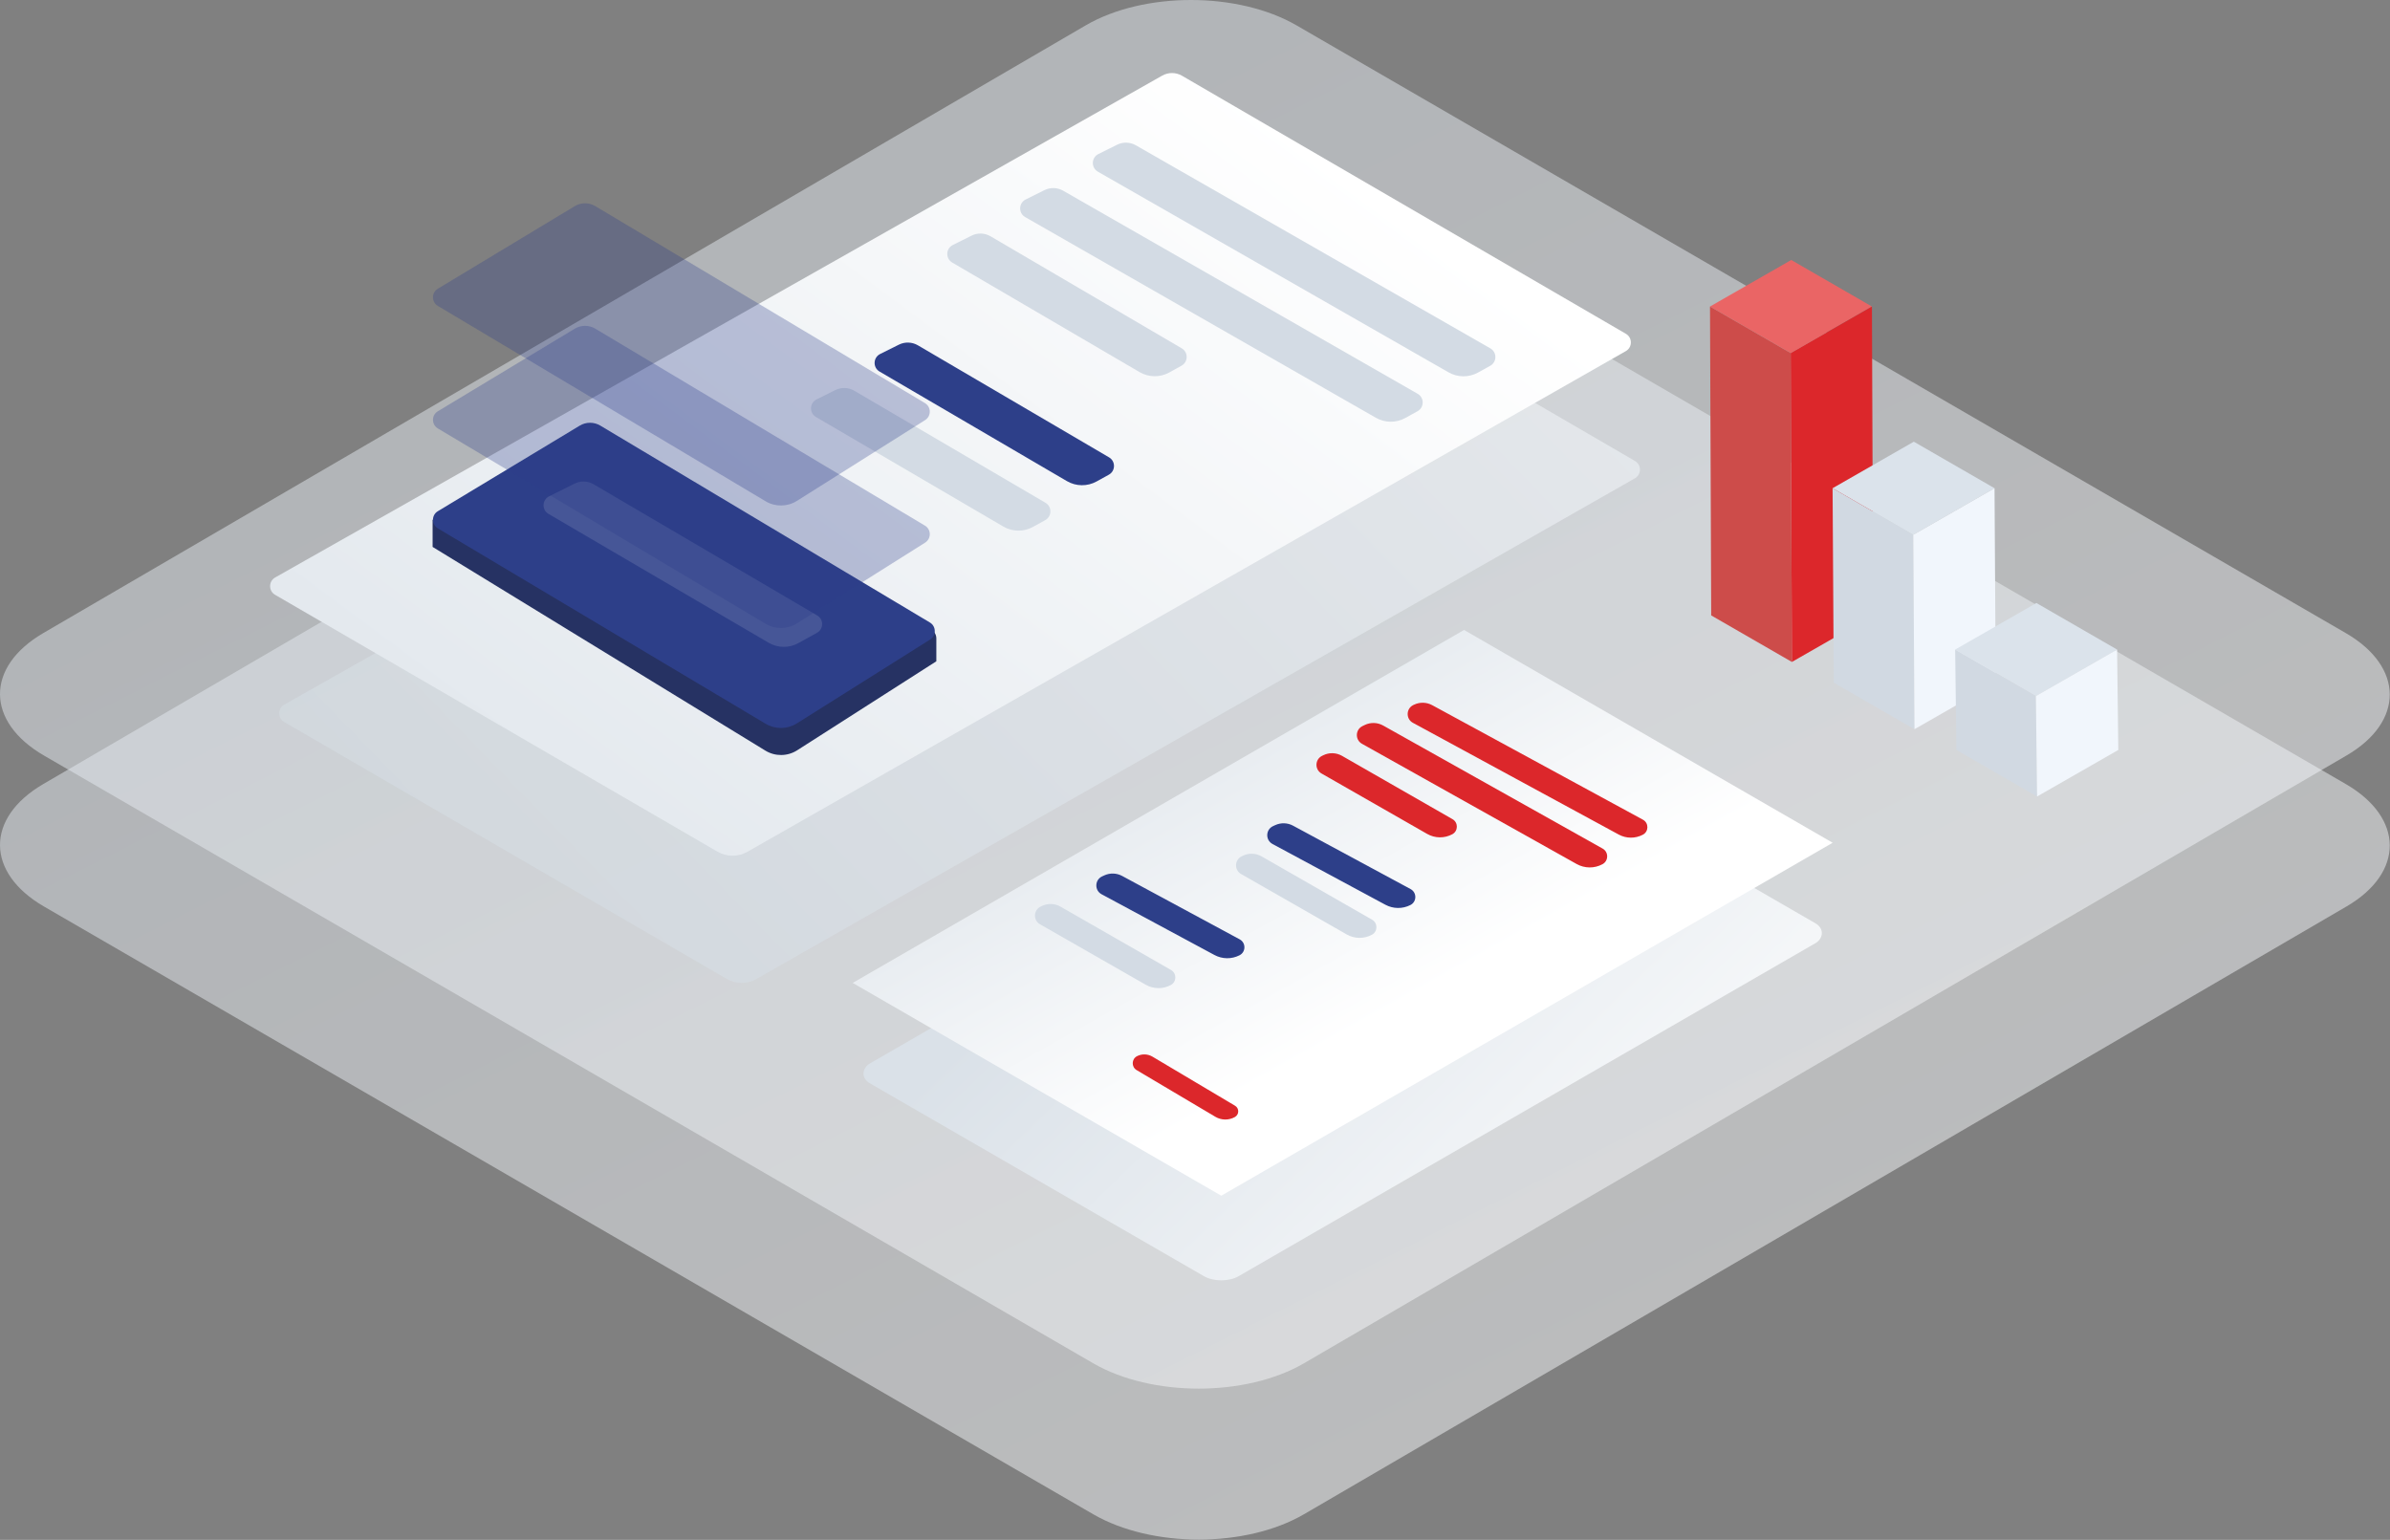 <svg width="239" height="154" viewBox="0 0 239 154" fill="none" xmlns="http://www.w3.org/2000/svg">
<rect x="0" y="0" width="239" height="154" fill="#808080" stroke="none"/>
<path opacity="0.5" fill-rule="evenodd" clip-rule="evenodd" d="M129.661 17.64C123.812 14.252 114.373 14.252 108.571 17.634L4.34 78.403C-1.474 81.791 -1.442 87.278 4.409 90.665L109.323 151.437C115.16 154.817 124.6 154.817 130.412 151.429L234.645 90.658C240.444 87.278 240.414 81.791 234.577 78.409L129.661 17.64Z" fill="url(#paint0_linear)"/>
<path opacity="0.5" fill-rule="evenodd" clip-rule="evenodd" d="M129.661 2.541C123.812 -0.846 114.373 -0.846 108.571 2.536L4.34 63.305C-1.474 66.693 -1.442 72.18 4.409 75.567L109.323 136.339C115.16 139.719 124.6 139.719 130.412 136.331L234.645 75.56C240.444 72.18 240.414 66.693 234.577 63.311L129.661 2.541Z" fill="url(#paint1_linear)"/>
<path opacity="0.89" d="M72.658 97.892L28.417 72.205C27.749 71.817 27.755 70.85 28.427 70.47L117.123 20.284C117.742 19.934 118.499 19.939 119.113 20.296L163.498 46.101C164.165 46.488 164.161 47.452 163.491 47.834L75.65 97.903C74.722 98.433 73.582 98.428 72.658 97.892Z" fill="url(#paint2_linear)"/>
<path d="M71.749 85.173L27.509 59.486C26.841 59.098 26.846 58.131 27.518 57.751L116.215 7.565C116.833 7.215 117.591 7.219 118.205 7.577L162.59 33.382C163.256 33.769 163.252 34.733 162.582 35.115L74.741 85.185C73.813 85.714 72.673 85.709 71.749 85.173Z" fill="url(#paint3_linear)"/>
<path d="M144.856 37.237L109.787 17.168C109.094 16.771 109.123 15.761 109.838 15.405L111.702 14.477C112.301 14.179 113.008 14.2 113.588 14.532L149.035 34.84C149.711 35.228 149.704 36.206 149.021 36.583L147.797 37.26C146.88 37.766 145.765 37.758 144.856 37.237Z" fill="#D3DBE4"/>
<path d="M137.588 41.78L102.519 21.71C101.826 21.314 101.855 20.303 102.57 19.947L104.434 19.019C105.033 18.721 105.74 18.742 106.32 19.074L141.767 39.383C142.443 39.77 142.436 40.749 141.753 41.126L140.529 41.802C139.612 42.309 138.497 42.3 137.588 41.78Z" fill="#D3DBE4"/>
<path d="M76.535 75.066L43.261 54.696V51.971L45.707 52.786C45.826 52.825 45.937 52.888 46.032 52.968L58.098 45.442C58.744 45.039 59.562 45.038 60.209 45.439L89.839 63.785L89.876 63.492C89.945 62.944 90.444 62.556 90.992 62.624L92.758 62.845C93.258 62.907 93.634 63.333 93.634 63.837V66.134L79.718 75.034C78.75 75.653 77.514 75.665 76.535 75.066Z" fill="#263263"/>
<path d="M113.959 37.214L95.224 26.258C94.538 25.856 94.572 24.853 95.284 24.499L97.155 23.567C97.759 23.266 98.475 23.291 99.058 23.632L118.172 34.835C118.841 35.227 118.829 36.199 118.15 36.573L116.924 37.251C115.999 37.762 114.872 37.748 113.959 37.214Z" fill="#D3DBE4"/>
<path d="M100.332 52.658L81.597 41.702C80.911 41.301 80.944 40.298 81.656 39.944L83.528 39.012C84.132 38.711 84.848 38.735 85.43 39.077L104.545 50.28C105.214 50.672 105.201 51.643 104.523 52.018L103.297 52.695C102.371 53.206 101.245 53.192 100.332 52.658Z" fill="#D3DBE4"/>
<path d="M106.691 48.116L87.956 37.159C87.27 36.758 87.304 35.755 88.015 35.401L89.887 34.469C90.491 34.168 91.207 34.193 91.79 34.534L110.904 45.737C111.573 46.129 111.561 47.1 110.882 47.475L109.656 48.152C108.73 48.664 107.604 48.65 106.691 48.116Z" fill="#2D3F89"/>
<path d="M76.558 72.379L43.785 52.841C43.137 52.454 43.134 51.516 43.781 51.126L57.972 42.567C58.605 42.185 59.396 42.184 60.031 42.562L92.99 62.255C93.631 62.638 93.642 63.562 93.01 63.96L79.692 72.341C78.737 72.942 77.527 72.957 76.558 72.379Z" fill="#2D3F89"/>
<path opacity="0.12" d="M76.865 64.281L54.85 51.394C54.164 50.992 54.198 49.99 54.909 49.636L57.458 48.366C58.063 48.064 58.779 48.089 59.362 48.431L81.721 61.548C82.39 61.94 82.377 62.91 81.699 63.285L79.832 64.318C78.906 64.83 77.779 64.816 76.865 64.281Z" fill="white"/>
<path opacity="0.3" d="M76.557 62.385L43.785 42.848C43.137 42.461 43.134 41.522 43.781 41.132L57.472 32.875C58.105 32.493 58.896 32.492 59.531 32.871L92.491 52.564C93.132 52.946 93.143 53.87 92.511 54.268L79.692 62.346C78.738 62.948 77.526 62.963 76.557 62.385Z" fill="#2D3F89"/>
<path opacity="0.3" d="M76.557 50.13L43.785 30.593C43.137 30.206 43.134 29.267 43.781 28.878L57.472 20.62C58.105 20.238 58.896 20.237 59.531 20.616L92.491 40.309C93.132 40.691 93.143 41.615 92.511 42.013L79.692 50.092C78.738 50.693 77.526 50.708 76.557 50.13Z" fill="#2D3F89"/>
<path fill-rule="evenodd" clip-rule="evenodd" d="M179.124 26L187.194 30.655L179.071 35.31L171.001 30.654L179.124 26Z" fill="#EA6565"/>
<path fill-rule="evenodd" clip-rule="evenodd" d="M171 30.655L171.119 61.546L179.189 66.2L179.07 35.31L171 30.655Z" fill="#CD4C4A"/>
<path fill-rule="evenodd" clip-rule="evenodd" d="M179.071 35.31L179.189 66.2L187.312 61.546L187.194 30.656L179.071 35.31Z" fill="#DC272B"/>
<path fill-rule="evenodd" clip-rule="evenodd" d="M183.259 48.826L191.329 53.481L199.453 48.826L191.382 44.172L183.259 48.826Z" fill="#DBE3EB"/>
<path fill-rule="evenodd" clip-rule="evenodd" d="M183.259 48.826L183.377 68.273L191.448 72.928L191.329 53.481L183.259 48.826Z" fill="#D1D9E2"/>
<path fill-rule="evenodd" clip-rule="evenodd" d="M191.329 53.481L191.448 72.928L199.571 68.273L199.453 48.827L191.329 53.481Z" fill="#F1F6FC"/>
<path fill-rule="evenodd" clip-rule="evenodd" d="M211.71 64.961L203.589 69.615L195.516 64.961L203.641 60.306L211.71 64.961Z" fill="#DBE3EB"/>
<path fill-rule="evenodd" clip-rule="evenodd" d="M195.518 64.961L195.636 75L203.708 79.656L203.588 69.616L195.518 64.961Z" fill="#D1D9E2"/>
<path fill-rule="evenodd" clip-rule="evenodd" d="M211.83 75.001L203.707 79.656L203.588 69.616L211.71 64.962L211.83 75.001Z" fill="#F1F6FC"/>
<rect width="42.563" height="70.597" rx="2" transform="matrix(0.866 0.5 -0.866 0.5 146.406 72.049)" fill="url(#paint4_linear)"/>
<rect width="42.563" height="70.597" transform="matrix(0.866 0.5 -0.866 0.5 146.406 63)" fill="url(#paint5_linear)"/>
<path d="M161.874 83.462L141.29 72.287C140.571 71.897 140.6 70.854 141.34 70.504L141.411 70.471C141.987 70.199 142.659 70.218 143.22 70.522L164.293 81.975C164.892 82.301 164.886 83.163 164.282 83.479C163.526 83.875 162.624 83.869 161.874 83.462Z" fill="#DC272B"/>
<path d="M157.664 86.408L136.198 74.385C135.494 73.99 135.523 72.967 136.249 72.613L136.467 72.507C137.056 72.22 137.749 72.24 138.321 72.561L160.26 84.863C160.874 85.207 160.867 86.093 160.248 86.427C159.44 86.864 158.465 86.857 157.664 86.408Z" fill="#DC272B"/>
<path d="M142.719 83.399L132.151 77.355C131.454 76.956 131.487 75.939 132.21 75.588L132.332 75.528C132.928 75.238 133.628 75.261 134.203 75.591L145.251 81.923C145.837 82.259 145.827 83.108 145.232 83.43C144.446 83.854 143.495 83.843 142.719 83.399Z" fill="#DC272B"/>
<path d="M121.535 111.687L113.664 107.019C113.122 106.698 113.149 105.904 113.711 105.62C114.198 105.374 114.777 105.394 115.246 105.673L123.504 110.581C123.936 110.838 123.928 111.466 123.49 111.711C122.881 112.053 122.136 112.044 121.535 111.687Z" fill="#DC272B"/>
<path d="M134.676 93.453L124.107 87.408C123.41 87.01 123.444 85.993 124.166 85.641L124.289 85.581C124.884 85.291 125.585 85.315 126.159 85.644L137.208 91.977C137.794 92.313 137.783 93.162 137.189 93.483C136.402 93.908 135.452 93.896 134.676 93.453Z" fill="#D3DBE4"/>
<path d="M114.568 98.479L104 92.435C103.303 92.036 103.336 91.02 104.059 90.668L104.182 90.608C104.777 90.318 105.477 90.342 106.052 90.671L117.1 97.004C117.686 97.34 117.676 98.189 117.081 98.51C116.295 98.935 115.344 98.923 114.568 98.479Z" fill="#D3DBE4"/>
<path d="M138.537 90.48L127.251 84.406C126.524 84.014 126.558 82.96 127.308 82.616L127.524 82.517C128.095 82.255 128.755 82.277 129.307 82.575L141.06 88.915C141.699 89.26 141.688 90.18 141.041 90.51C140.252 90.911 139.316 90.9 138.537 90.48Z" fill="#2D3F89"/>
<path d="M121.445 95.507L110.16 89.433C109.433 89.041 109.466 87.987 110.217 87.643L110.433 87.544C111.004 87.282 111.664 87.304 112.216 87.602L123.969 93.942C124.608 94.287 124.597 95.207 123.949 95.537C123.16 95.938 122.225 95.927 121.445 95.507Z" fill="#2D3F89"/>
<defs>
<linearGradient id="paint0_linear" x1="396.254" y1="91.006" x2="302.399" y2="-95.689" gradientUnits="userSpaceOnUse">
<stop stop-color="white"/>
<stop offset="0.979" stop-color="#E2E8EF"/>
</linearGradient>
<linearGradient id="paint1_linear" x1="396.254" y1="75.908" x2="302.399" y2="-110.787" gradientUnits="userSpaceOnUse">
<stop stop-color="white"/>
<stop offset="0.979" stop-color="#E2E8EF"/>
</linearGradient>
<linearGradient id="paint2_linear" x1="253.579" y1="-77.944" x2="58.706" y2="111.477" gradientUnits="userSpaceOnUse">
<stop stop-color="white"/>
<stop offset="1" stop-color="#D1D8DE"/>
</linearGradient>
<linearGradient id="paint3_linear" x1="125.5" y1="10" x2="46.441" y2="116.474" gradientUnits="userSpaceOnUse">
<stop stop-color="white"/>
<stop offset="1" stop-color="#DAE1E8"/>
</linearGradient>
<linearGradient id="paint4_linear" x1="62.535" y1="-3.52" x2="-8.592" y2="14.482" gradientUnits="userSpaceOnUse">
<stop stop-color="white"/>
<stop offset="1" stop-color="#DAE1E8"/>
</linearGradient>
<linearGradient id="paint5_linear" x1="34.412" y1="11.64" x2="-21.825" y2="10.731" gradientUnits="userSpaceOnUse">
<stop stop-color="white"/>
<stop offset="1" stop-color="#DAE1E8"/>
</linearGradient>
</defs>
</svg>
